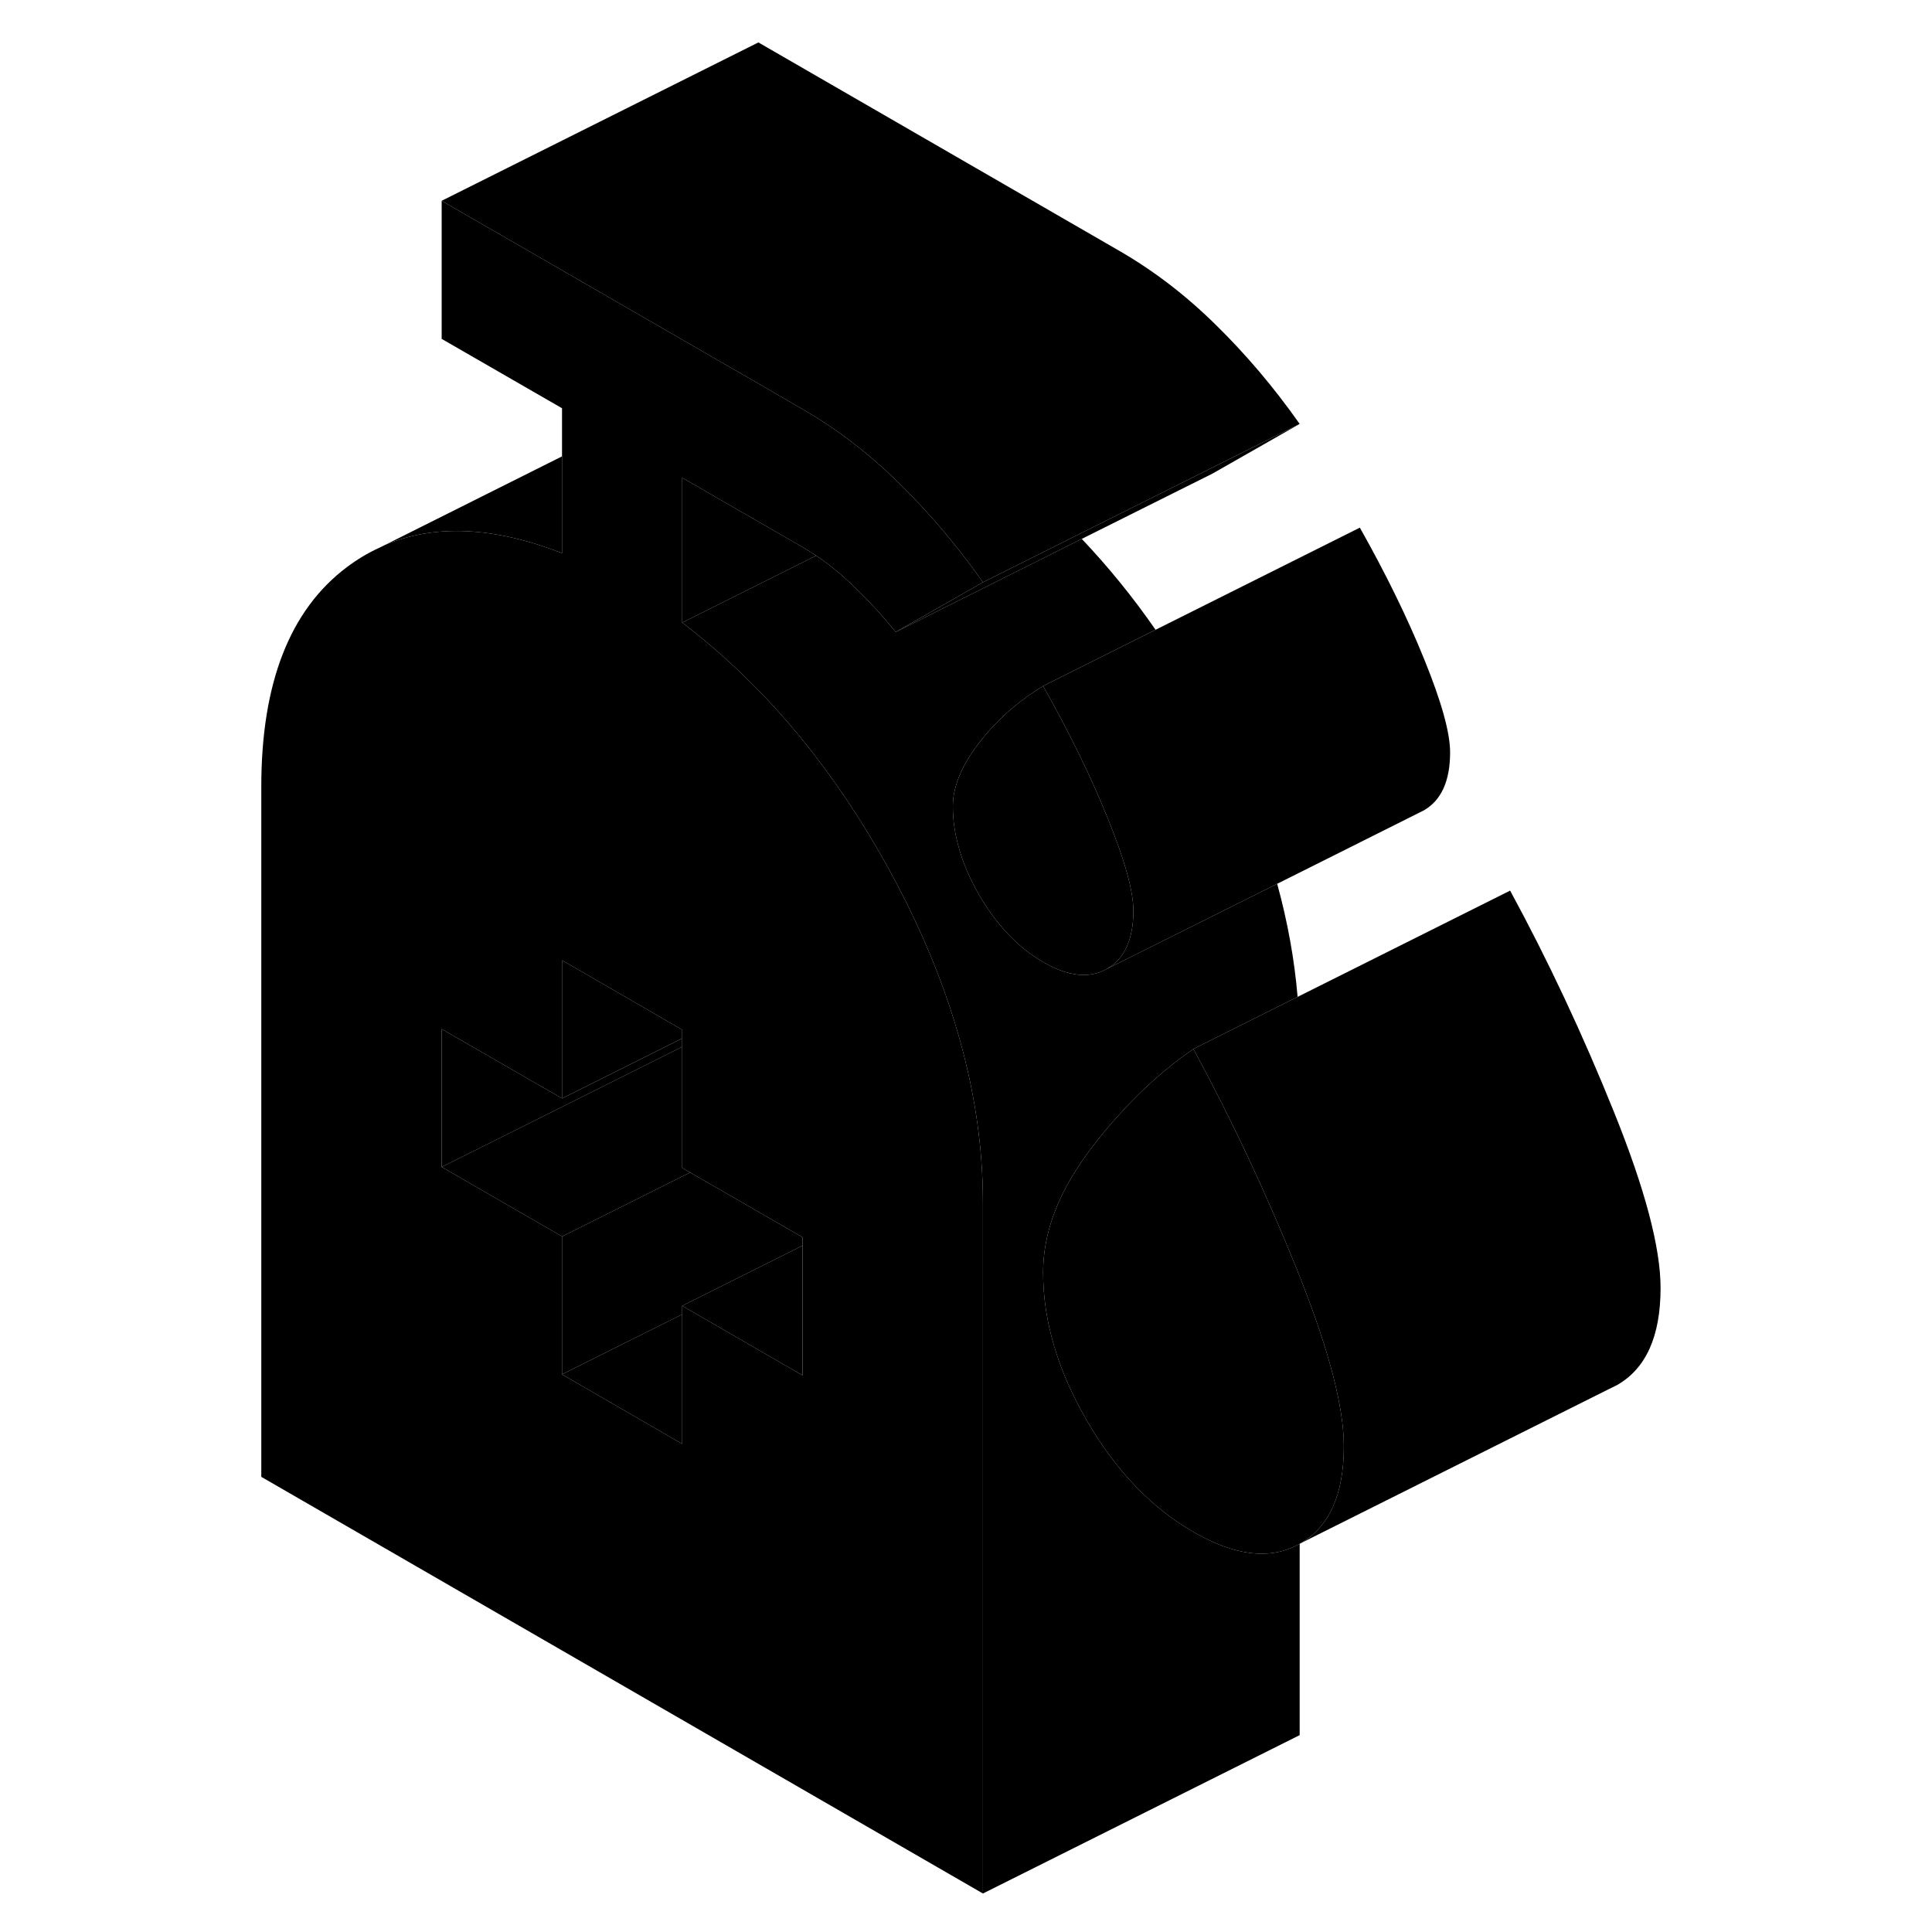 <svg width="24" height="24" viewBox="0 0 93 122" xmlns="http://www.w3.org/2000/svg" stroke-width="1px" stroke-linecap="round" stroke-linejoin="round">
    <path d="M70.36 91.329C70.36 94.379 69.44 96.429 67.6 97.469C67.59 97.469 67.58 97.469 67.57 97.489C65.75 98.519 63.51 98.269 60.86 96.739C58.2 95.209 55.96 92.859 54.12 89.689C52.29 86.519 51.37 83.419 51.37 80.359C51.37 78.559 51.86 76.749 52.84 74.919C53.25 74.159 53.74 73.409 54.31 72.639C54.91 71.839 55.53 71.089 56.18 70.379C57.63 68.769 59.19 67.389 60.86 66.239C63.27 70.679 65.45 75.329 67.41 80.199C67.46 80.339 67.52 80.469 67.57 80.599C69.43 85.289 70.36 88.859 70.36 91.329Z" class="pr-icon-iso-solid-stroke" stroke-linejoin="round"/>
    <path d="M37.04 35.089L28.58 39.319V30.169L36.18 34.549C36.47 34.719 36.76 34.899 37.04 35.089Z" class="pr-icon-iso-solid-stroke" stroke-linejoin="round"/>
    <path d="M57.07 57.509C57.07 59.319 56.51 60.549 55.4 61.179C54.3 61.809 52.95 61.669 51.37 60.749C50.34 60.159 49.41 59.349 48.58 58.329C48.13 57.789 47.72 57.179 47.33 56.519C46.76 55.519 46.33 54.539 46.06 53.569C45.8 52.679 45.67 51.799 45.67 50.929C45.67 49.689 46.21 48.369 47.29 46.959C48.36 45.549 49.72 44.329 51.37 43.319C53.01 46.229 54.38 49.019 55.45 51.669C56.53 54.329 57.07 56.269 57.07 57.509Z" class="pr-icon-iso-solid-stroke" stroke-linejoin="round"/>
    <path d="M77.07 47.509C77.07 49.319 76.51 50.549 75.4 51.179L75.06 51.349L66.15 55.809L55.4 61.179C56.51 60.549 57.07 59.319 57.07 57.509C57.07 56.269 56.53 54.329 55.45 51.669C54.38 49.019 53.01 46.229 51.37 43.319L71.37 33.319C73.01 36.229 74.38 39.019 75.45 41.669C76.53 44.329 77.07 46.269 77.07 47.509Z" class="pr-icon-iso-solid-stroke" stroke-linejoin="round"/>
    <path d="M42.16 55.869C41.78 55.149 41.39 54.439 40.99 53.749C37.59 47.859 33.46 43.039 28.58 39.319V30.169L36.18 34.549C36.47 34.719 36.76 34.899 37.04 35.089C37.8 35.599 38.55 36.199 39.26 36.879C40.24 37.809 41.18 38.819 42.06 39.909L47.57 36.769C46.31 34.979 44.97 33.339 43.56 31.829C43.13 31.369 42.69 30.919 42.25 30.489C40.36 28.629 38.33 27.079 36.18 25.839L32.44 23.669H32.43L13.39 12.679V21.399L20.99 25.779V34.929C16.69 33.259 12.96 33.079 9.8 34.419L9.43 34.599C8.73 34.919 8.05 35.329 7.41 35.809C3.8 38.519 2 43.139 2 49.679V93.259L47.57 119.569V75.989C47.57 75.009 47.53 74.019 47.45 73.029C46.99 67.439 45.23 61.719 42.16 55.869ZM36.18 86.849L29.08 82.749L28.58 82.459V91.179L20.99 86.789V78.079L13.39 73.689V64.979L20.99 69.359V60.639L22 61.219L28.58 65.029V73.749L29.08 74.039L36.18 78.129V86.849Z" class="pr-icon-iso-solid-stroke" stroke-linejoin="round"/>
    <path d="M36.18 78.659V86.849L29.08 82.749L28.58 82.459L36.18 78.659Z" class="pr-icon-iso-solid-stroke" stroke-linejoin="round"/>
    <path d="M28.58 82.999V91.179L20.99 86.789L24.81 84.879L28.58 82.999Z" class="pr-icon-iso-solid-stroke" stroke-linejoin="round"/>
    <path d="M36.18 78.129V78.659L28.58 82.459V82.999L24.81 84.879L20.99 86.789V78.079L22 77.579L29.08 74.039L36.18 78.129Z" class="pr-icon-iso-solid-stroke" stroke-linejoin="round"/>
    <path d="M29.08 74.039L22 77.579L20.99 78.079L13.39 73.689L22 69.389L28.58 66.099V73.749L29.08 74.039Z" class="pr-icon-iso-solid-stroke" stroke-linejoin="round"/>
    <path d="M28.58 65.569V66.099L22 69.389L13.39 73.689V64.979L20.99 69.359L22 68.859L28.58 65.569Z" class="pr-icon-iso-solid-stroke" stroke-linejoin="round"/>
    <path d="M28.58 65.029V65.569L22 68.859L20.99 69.359V60.639L22 61.219L28.58 65.029Z" class="pr-icon-iso-solid-stroke" stroke-linejoin="round"/>
    <path d="M67.57 97.489V109.569L47.57 119.569V75.989C47.57 75.009 47.53 74.019 47.45 73.029C46.99 67.439 45.23 61.719 42.16 55.869C41.78 55.149 41.39 54.439 40.99 53.749C37.59 47.859 33.46 43.039 28.58 39.319L37.04 35.089C37.8 35.599 38.55 36.199 39.26 36.879C40.24 37.809 41.18 38.819 42.06 39.909L53.81 34.029C55.47 35.779 57.03 37.689 58.47 39.769L51.37 43.319C49.72 44.329 48.36 45.549 47.29 46.959C46.21 48.369 45.67 49.689 45.67 50.929C45.67 51.799 45.8 52.679 46.06 53.569C46.33 54.539 46.76 55.519 47.33 56.519C47.72 57.179 48.13 57.789 48.58 58.329C49.41 59.349 50.34 60.159 51.37 60.749C52.95 61.669 54.3 61.809 55.4 61.179L66.15 55.809C66.81 58.209 67.24 60.589 67.44 62.949L60.86 66.239C59.19 67.389 57.63 68.769 56.18 70.379C55.53 71.089 54.91 71.839 54.31 72.639C53.74 73.409 53.25 74.159 52.84 74.919C51.86 76.749 51.37 78.559 51.37 80.359C51.37 83.419 52.29 86.519 54.12 89.689C55.96 92.859 58.2 95.209 60.86 96.739C63.51 98.269 65.75 98.519 67.57 97.489Z" class="pr-icon-iso-solid-stroke" stroke-linejoin="round"/>
    <path d="M67.57 26.769L62.06 29.909L53.81 34.029L42.06 39.909L47.57 36.769L53.56 33.769L61.83 29.639L67.57 26.769Z" class="pr-icon-iso-solid-stroke" stroke-linejoin="round"/>
    <path d="M67.57 26.769L61.83 29.639L53.56 33.769L47.57 36.769C46.31 34.979 44.97 33.339 43.56 31.829C43.13 31.369 42.69 30.919 42.25 30.489C40.36 28.629 38.33 27.079 36.18 25.839L32.44 23.669H32.43L13.39 12.679L33.39 2.679L56.18 15.839C58.33 17.079 60.36 18.629 62.25 20.489C64.15 22.349 65.93 24.439 67.57 26.769Z" class="pr-icon-iso-solid-stroke" stroke-linejoin="round"/>
    <path d="M90.36 81.329C90.36 84.379 89.44 86.429 87.6 87.469L87.03 87.749L67.6 97.469C69.44 96.429 70.36 94.379 70.36 91.329C70.36 88.859 69.43 85.289 67.57 80.599C67.52 80.469 67.46 80.339 67.41 80.199C65.45 75.329 63.27 70.679 60.86 66.239L67.44 62.949L80.86 56.239C83.27 60.679 85.45 65.329 87.41 70.199C89.38 75.079 90.36 78.789 90.36 81.329Z" class="pr-icon-iso-solid-stroke" stroke-linejoin="round"/>
    <path d="M20.99 28.819V34.929C16.69 33.259 12.96 33.079 9.8 34.419L20.99 28.819Z" class="pr-icon-iso-solid-stroke" stroke-linejoin="round"/>
</svg>